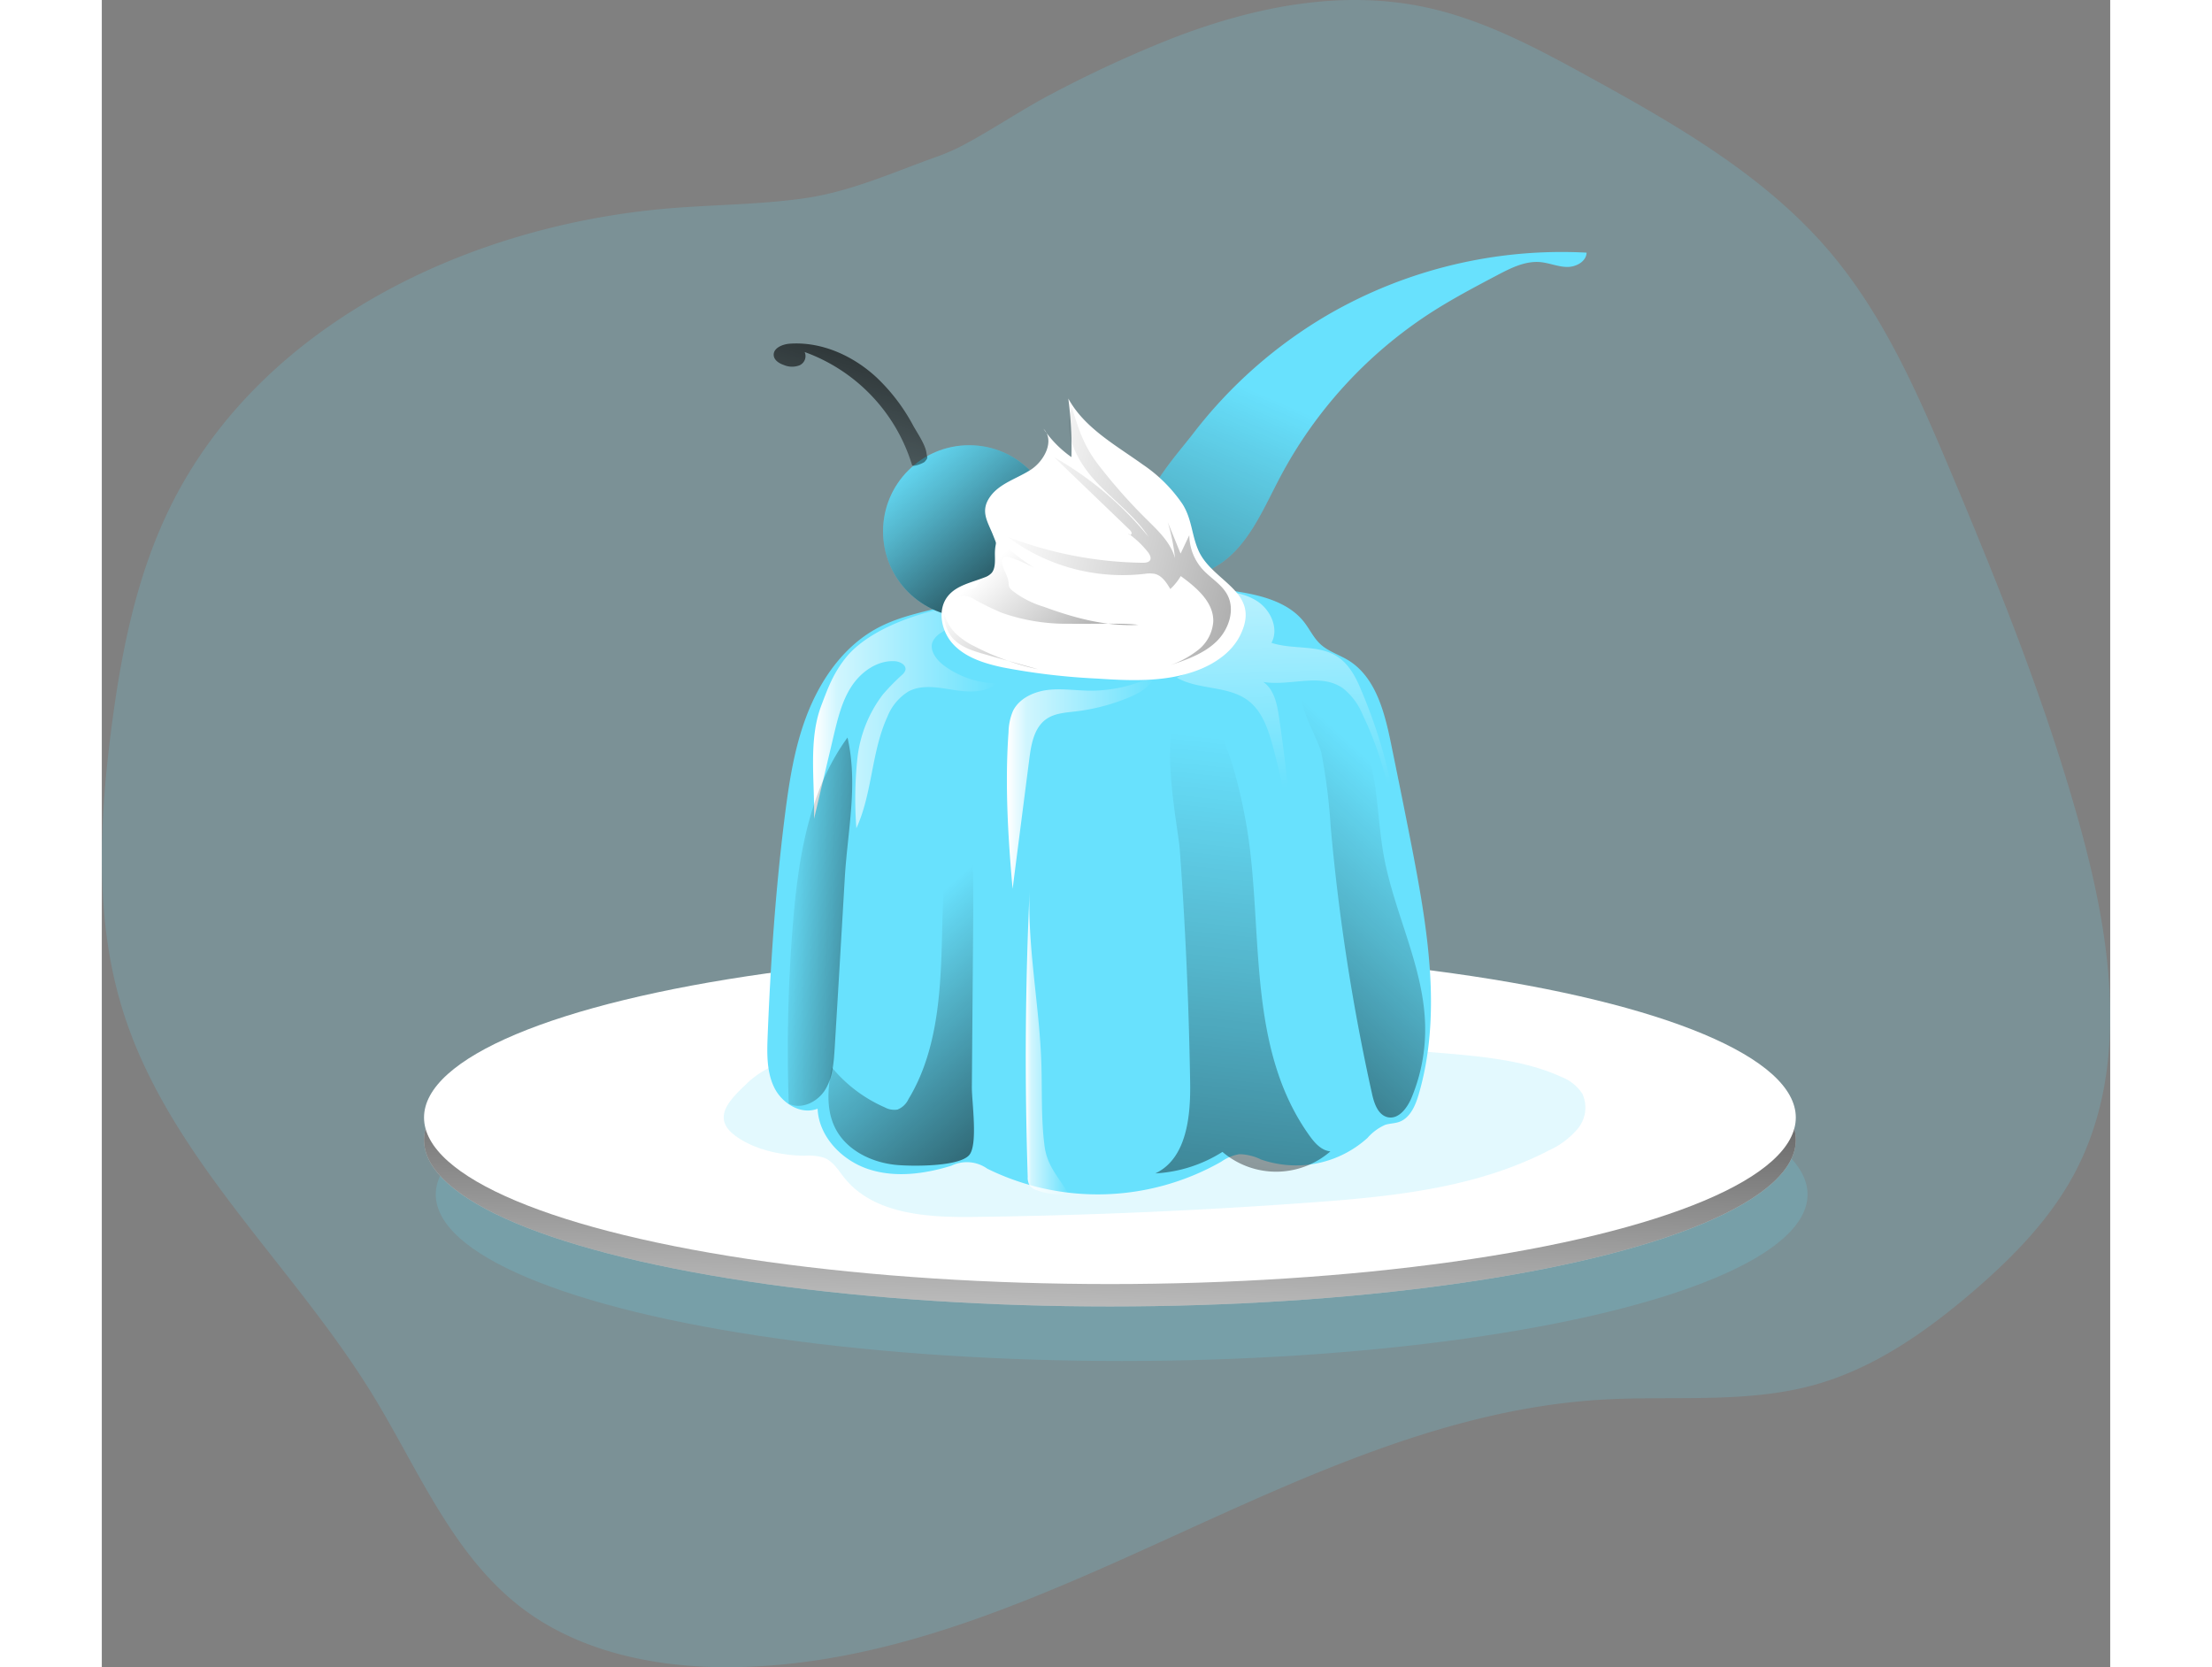 <svg id="Layer_1" data-name="Layer 1" xmlns="http://www.w3.org/2000/svg" xmlns:xlink="http://www.w3.org/1999/xlink" viewBox="0 0 384.76 319.39" width="406" height="306" class="illustration styles_illustrationTablet__1DWOa"><rect x="0" y="0" width="384.76" height="319.39" fill="#808080" stroke="none"/><defs><linearGradient id="linear-gradient" x1="194.03" y1="186.05" x2="191.22" y2="287.41" gradientUnits="userSpaceOnUse"><stop offset="0.01"></stop><stop offset="0.13" stop-opacity="0.69"></stop><stop offset="0.72" stop-opacity="0.2"></stop><stop offset="1" stop-opacity="0"></stop></linearGradient><linearGradient id="linear-gradient-2" x1="148.04" y1="139.7" x2="183.26" y2="139.7" gradientUnits="userSpaceOnUse"><stop offset="0.01" stop-color="#fff"></stop><stop offset="0.13" stop-color="#fff" stop-opacity="0.69"></stop><stop offset="1" stop-color="#fff" stop-opacity="0"></stop></linearGradient><linearGradient id="linear-gradient-3" x1="178.98" y1="116.29" x2="153.36" y2="87.29" xlink:href="#linear-gradient"></linearGradient><linearGradient id="linear-gradient-4" x1="211.89" y1="173.43" x2="249.91" y2="84.74" xlink:href="#linear-gradient"></linearGradient><linearGradient id="linear-gradient-5" x1="185.17" y1="152.29" x2="213.67" y2="152.29" xlink:href="#linear-gradient-2"></linearGradient><linearGradient id="linear-gradient-6" x1="231.32" y1="97.97" x2="233.29" y2="153.44" xlink:href="#linear-gradient-2"></linearGradient><linearGradient id="linear-gradient-7" x1="188.79" y1="202" x2="196.98" y2="202" xlink:href="#linear-gradient-2"></linearGradient><linearGradient id="linear-gradient-8" x1="171.69" y1="180.49" x2="141.84" y2="178.52" gradientUnits="userSpaceOnUse"><stop offset="0.01"></stop><stop offset="0.13" stop-opacity="0.69"></stop><stop offset="1" stop-opacity="0"></stop></linearGradient><linearGradient id="linear-gradient-9" x1="203.62" y1="229.11" x2="162.23" y2="182.65" xlink:href="#linear-gradient-8"></linearGradient><linearGradient id="linear-gradient-10" x1="219.05" y1="304.65" x2="235.94" y2="144.72" xlink:href="#linear-gradient"></linearGradient><linearGradient id="linear-gradient-11" x1="206.13" y1="224.72" x2="266.38" y2="158.83" xlink:href="#linear-gradient"></linearGradient><linearGradient id="linear-gradient-12" x1="294.63" y1="126.17" x2="184.82" y2="99.98" xlink:href="#linear-gradient"></linearGradient><linearGradient id="linear-gradient-13" x1="218.96" y1="151.91" x2="181.42" y2="111.36" xlink:href="#linear-gradient"></linearGradient><linearGradient id="linear-gradient-14" x1="162.03" y1="57.21" x2="143.16" y2="120.84" xlink:href="#linear-gradient"></linearGradient></defs><title>23</title><path d="M265.6,3.92c11.11,2.42,21.28,7.88,31.24,13.36,16.74,9.21,33.72,18.95,46.06,33.53,10.27,12.15,16.75,27,22.93,41.64,9.56,22.7,18.77,45.62,25.23,69.4,5.86,21.57,9.15,45.68-1.35,65.41-4.69,8.82-11.83,16.09-19.41,22.61-9,7.72-18.91,14.69-30.3,17.88-13.13,3.68-27.09,2.07-40.71,2.86-58.83,3.42-108.92,51.25-167.85,51.26-13.9,0-28.3-3-39.33-11.45-13.21-10.16-19.72-26.49-28.43-40.71C48.29,244.6,24.53,224.1,15.78,196c-5.35-17.2-4.5-35.7-2.22-53.57,1.86-14.54,4.7-29.16,11.1-42.36C41.76,64.73,82,45.43,121.15,42.34c8.39-.66,16.84-.69,25.19-1.87,8.58-1.22,16.51-4.74,24.62-7.69a43.41,43.41,0,0,0,5.08-2.1c6.12-3.16,11.7-7.08,17.89-10.3A230.67,230.67,0,0,1,216.86,9.81C232.31,3.85,249.15.34,265.6,3.92Z" transform="translate(-11.78 -2.48)" fill="#68e1fd" opacity="0.18" style="isolation: isolate;"></path><ellipse cx="195.38" cy="228.83" rx="131.4" ry="31.9" fill="#68e1fd" opacity="0.18" style="isolation: isolate;"></ellipse><ellipse cx="193.13" cy="218.38" rx="131.4" ry="31.9" fill="#fff"></ellipse><ellipse cx="193.13" cy="218.38" rx="131.4" ry="31.9" fill="url(#linear-gradient)"></ellipse><ellipse cx="193.13" cy="214.09" rx="131.4" ry="31.9" fill="#fff"></ellipse><path d="M146.44,223.88a9.81,9.81,0,0,1,3.86.45c1.65.72,2.62,2.4,3.75,3.81,5.64,7,15.94,7.59,24.94,7.47q32.13-.42,64.19-2.75c15.71-1.13,31.85-2.74,45.84-10a15.61,15.61,0,0,0,5.57-4.22,6.33,6.33,0,0,0,.83-6.62,8.34,8.34,0,0,0-4-3.22c-5.47-2.53-11.54-3.45-17.54-4.1a377.37,377.37,0,0,0-38.49-1.8q-31.46-.22-62.9,1.27c-11.24.53-28-2.73-37,5.75-3.24,3.08-6.91,6.54-2.61,9.93C136.46,222.69,142,223.86,146.44,223.88Z" transform="translate(-11.78 -2.48)" fill="#68e1fd" opacity="0.18" style="isolation: isolate;"></path><path d="M157.79,124.41c-5.23,3.77-8.85,9.46-11.11,15.51s-3.24,12.48-4.05,18.88c-1.77,14-2.73,28.07-3.29,42.16-.13,3.36-.21,6.89,1.29,9.91s5.14,5.25,8.28,4c.23,5.36,4.65,9.91,9.75,11.59s10.71.93,15.85-.65a6.78,6.78,0,0,1,6.91.56,47.89,47.89,0,0,0,44.83-1.35,8.64,8.64,0,0,1,3.44-1.43,9.79,9.79,0,0,1,4.13,1,20.41,20.41,0,0,0,20.42-4.1,9.8,9.8,0,0,1,3.4-2.52c.84-.27,1.76-.26,2.61-.54,2.15-.72,3.19-3.13,3.82-5.31,4.36-14.9,1.84-30.86-1.08-46.11C261.64,159,260.21,152,258.78,145c-1.23-6-2.91-12.74-8.15-16-1.8-1.11-3.92-1.72-5.45-3.17-1.26-1.18-2-2.81-3.06-4.17-2.92-3.73-7.91-5.07-12.58-5.82-11-1.78-22.18-1.58-33.31-1.38a60.59,60.59,0,0,0-19.14,3.07C170.42,119.75,163.73,120.13,157.79,124.41Z" transform="translate(-11.78 -2.48)" fill="#68e1fd" style="isolation: isolate;"></path><path d="M172.66,123.64a4.4,4.4,0,0,0-1.65,1.64c-.81,1.71.65,3.63,2.18,4.75a17.46,17.46,0,0,0,10.07,3.36c-2.21,1.9-5.48,1.71-8.36,1.25s-6-1.06-8.56.29a10,10,0,0,0-4.07,4.89c-3.08,6.73-2.85,14.61-5.93,21.33a73.48,73.48,0,0,1,.19-13.35,24.59,24.59,0,0,1,4.88-12.27,42,42,0,0,1,3.67-3.76,2,2,0,0,0,.64-.88c.26-1-1-1.7-2.08-1.75-3.33-.16-6.42,2.05-8.24,4.84s-2.62,6.11-3.39,9.36l-3.78,16c.17-7-1.13-15,1.36-21.62,1.34-3.56,2.33-6.22,4.69-9.2,5.13-6.45,18.14-10.34,26.35-10.28C178.88,121,175.25,121.9,172.66,123.64Z" transform="translate(-11.78 -2.48)" fill="url(#linear-gradient-2)"></path><circle cx="166.16" cy="101.78" r="16.49" fill="#68e1fd"></circle><circle cx="166.16" cy="101.78" r="16.49" fill="url(#linear-gradient-3)"></circle><path d="M246.78,62.72a89.43,89.43,0,0,1,49.45-11.84c-.06,1.73-2.06,2.78-3.79,2.74s-3.37-.77-5.09-.93c-2.89-.25-5.64,1.14-8.21,2.49-4.26,2.25-8.53,4.5-12.59,7.1a84.71,84.71,0,0,0-29.14,31.81C234,100.56,231,108,224.55,111.36a6.42,6.42,0,0,1-3.65.9c-4.36-.52-9.92-8.21-9.17-12.41.82-4.64,6.32-10.66,9.14-14.33A89.36,89.36,0,0,1,246.78,62.72Z" transform="translate(-11.78 -2.48)" fill="#68e1fd" style="isolation: isolate;"></path><path d="M246.78,62.72a89.43,89.43,0,0,1,49.45-11.84c-.06,1.73-2.06,2.78-3.79,2.74s-3.37-.77-5.09-.93c-2.89-.25-5.64,1.14-8.21,2.49-4.26,2.25-8.53,4.5-12.59,7.1a84.71,84.71,0,0,0-29.14,31.81C234,100.56,231,108,224.55,111.36a6.42,6.42,0,0,1-3.65.9c-4.36-.52-9.92-8.21-9.17-12.41.82-4.64,6.32-10.66,9.14-14.33A89.36,89.36,0,0,1,246.78,62.72Z" transform="translate(-11.78 -2.48)" fill="url(#linear-gradient-4)"></path><path d="M185.49,142.74a10.84,10.84,0,0,1,.86-4.08c1.2-2.41,4-3.68,6.63-4s5.37.1,8.06.13a27.27,27.27,0,0,0,12.63-3c-.81,2.18-3.06,3.45-5.21,4.34a38.31,38.31,0,0,1-10.13,2.64c-1.94.23-4,.34-5.6,1.46-2.34,1.64-2.9,4.81-3.26,7.64q-1.6,12.44-3.2,24.88C185.39,163,184.77,152.54,185.49,142.74Z" transform="translate(-11.78 -2.48)" fill="url(#linear-gradient-5)"></path><path d="M217.37,118.17c3.61,1.14,8.41-.55,10.76,2.42,1.9,2.39.37,6.12-2.09,7.93s-5.58,2.44-8.32,3.78c4.19,2.4,9.84,1.48,13.68,4.4,2.7,2.05,3.84,5.51,4.73,8.78A145,145,0,0,1,240,165q-.84-12.63-2.7-25.17c-.37-2.5-.94-5.27-3-6.7,5.22.85,10.89-1.82,15.24,1.19a12.45,12.45,0,0,1,3.8,5.11c5.1,10.54,7,22.36,7.65,34.05a99.54,99.54,0,0,0-7.87-38.62c-1-2.47-2.29-5-4.51-6.51-3.63-2.46-8.58-1.35-12.75-2.72,1.45-2.68-.1-6.21-2.63-7.91s-5.72-2-8.76-2.18a108.37,108.37,0,0,0-19.56.85C208.49,117,213.9,117.08,217.37,118.17Z" transform="translate(-11.78 -2.48)" fill="url(#linear-gradient-6)"></path><path d="M189.55,172.7q-1.29,27.59-.38,55.22a3,3,0,0,0,.41,1.74,2.8,2.8,0,0,0,1.37.85,11.87,11.87,0,0,0,6,.63c-2-3.39-4.06-5.23-4.57-9.19-.71-5.46-.4-11.23-.64-16.73C191.3,194.61,189.05,183.25,189.55,172.7Z" transform="translate(-11.78 -2.48)" fill="url(#linear-gradient-7)"></path><path d="M152.18,203.31c-.17,2.72-.37,5.58-1.8,7.91s-4.51,3.89-7,2.7a298,298,0,0,1,.77-34.07c1-12.65,3-25.81,10.49-36.08,2.06,9.11,0,17.81-.53,27Q153.17,187,152.18,203.31Z" transform="translate(-11.78 -2.48)" fill="url(#linear-gradient-8)"></path><path d="M178.69,182.24c.08-10,.16-20.12-1.21-30.07-4.41,9.44-4.49,20.24-4.76,30.65s-1,21.32-6.4,30.22a3.9,3.9,0,0,1-2.11,2,3.8,3.8,0,0,1-2.45-.43A27.34,27.34,0,0,1,151.67,207c-.86,3.88-1.16,8.12.65,11.66,2.18,4.25,7.05,6.58,11.81,7,2.84.25,11.7.36,13.78-1.85,1.78-1.9.53-10.3.55-13.09Z" transform="translate(-11.78 -2.48)" fill="url(#linear-gradient-9)"></path><path d="M220.28,209.86c.11,6.59-.71,14.6-6.67,17.41a26.76,26.76,0,0,0,12.86-4.12,15.83,15.83,0,0,0,20.68-.1c-1.72-.16-3-1.6-4-3-12-16.72-8.88-38.79-11.85-58.05-.65-4.2-4.49-26.33-11.81-24.15-5.91,1.76-1.49,23.42-1.21,27.18Q219.92,187.41,220.28,209.86Z" transform="translate(-11.78 -2.48)" fill="url(#linear-gradient-10)"></path><path d="M247.21,160.88a398.71,398.71,0,0,0,7.93,51.21c.41,1.84,1.16,4,3,4.42,2.1.45,3.75-1.79,4.57-3.77A34,34,0,0,0,265.3,199c-.22-11.18-5.89-21.5-7.91-32.5-1.25-6.86-1.09-14-3.31-20.63-.94-2.8-11-17.06-12.31-10.1-.5,2.66,3.08,8.33,3.7,11.17A113.93,113.93,0,0,1,247.21,160.88Z" transform="translate(-11.78 -2.48)" fill="url(#linear-gradient-11)"></path><path d="M183.06,106.41c-.05-.21-.18-.51-.49-1.29-1-2.61-2.64-4.67-.59-7.52,1.83-2.55,5.15-3.43,7.78-5.14s4.61-5.59,2.43-7.84a21.08,21.08,0,0,0,5.35,5.43,71.35,71.35,0,0,0-.6-11.22c3.08,5.64,9.07,8.91,14.29,12.66a28.33,28.33,0,0,1,7.61,7.59c1.77,2.83,1.73,5.86,3,8.78,2.65,6.18,12.27,7.88,8,16.37-1.56,3.12-4.61,5.26-7.85,6.54-6.16,2.43-13,2.14-19.62,1.7a127.08,127.08,0,0,1-18-2.14c-3.41-.73-6.93-1.8-9.36-4.3s-3.3-6.81-1.05-9.46c1.69-2,4.5-2.51,6.94-3.48a3.23,3.23,0,0,0,1.36-.86c.84-1,.58-2.81.62-4S183.12,106.73,183.06,106.41Z" transform="translate(-11.78 -2.48)" fill="#fff"></path><path d="M211.88,101.91c2.23,2.21,4.67,4.47,5.5,7.5a37.44,37.44,0,0,0-1.38-6.88l2.45,6,1.67-3.53a9.93,9.93,0,0,0,2.58,6.59c1.51,1.65,3.61,2.82,4.68,4.79,1.6,2.93.29,6.77-2.14,9.07s-5.7,3.44-8.86,4.5a18.85,18.85,0,0,0,5.49-3,7.61,7.61,0,0,0,2.84-5.42c.09-3.71-3.23-6.5-6.23-8.69a11,11,0,0,1-2,2.48c-.73-1.24-1.61-2.59-3-2.91a6.13,6.13,0,0,0-1.91,0,36.73,36.73,0,0,1-26.31-7.12,74.68,74.68,0,0,0,25.93,5c.53,0,1.16-.05,1.42-.51s-.07-1.08-.41-1.52a18.11,18.11,0,0,0-3.72-3.54c0,.3.52.27.58,0s-.17-.55-.38-.76L194.22,90.06a64.76,64.76,0,0,1,18.09,15.27c-2.76-4.24-7.05-7.21-10.45-11s-6-9.05-4.22-13.8c1.3,4.33,2.29,7.39,5.07,11A102.31,102.31,0,0,0,211.88,101.91Z" transform="translate(-11.78 -2.48)" fill="url(#linear-gradient-12)"></path><path d="M192.19,118.7c5.83,2.14,12,3.84,18.18,3.47-4.39-.37-8.8-.12-13.21-.2a37.13,37.13,0,0,1-13-2.11,51.36,51.36,0,0,1-5.37-2.64,3.94,3.94,0,0,0-1.81-.61,4.05,4.05,0,0,0-1.68.51c-.93.44-2,1-2.16,2a2.82,2.82,0,0,0,.19,1.46,8.81,8.81,0,0,0,2,3.23,14.73,14.73,0,0,0,3.71,2.52,47.93,47.93,0,0,0,12.06,4.35l-10.1-2.84c-2.46-.69-5.1-1.51-6.59-3.59-1.28-1.77-1.43-4.1-1.53-6.29a2.53,2.53,0,0,1,.38-1.82,2.6,2.6,0,0,1,1.82-.62l3-.2a2.17,2.17,0,0,0,.95-.22c.5-.31.65-1,1.06-1.37s1.33-.57,1.88-1a3.21,3.21,0,0,0,.75-2.47l.11-5.17a41.83,41.83,0,0,0,7.6,6.19,30.45,30.45,0,0,0-4.59-2c-.46-.16-1-.27-1.38.08a1.25,1.25,0,0,0-.18,1.12c.19,1.09.86,2,1.11,3s-.1,1.33.8,2.13A18.21,18.21,0,0,0,192.19,118.7Z" transform="translate(-11.78 -2.48)" fill="url(#linear-gradient-13)"></path><path d="M160.1,74.69c-4.47-4.1-10.46-6.79-16.51-6.37-1.44.1-3.26.87-3.08,2.3.12.91,1.05,1.48,1.92,1.78a4,4,0,0,0,3,.07,1.93,1.93,0,0,0,1-2.55A33.37,33.37,0,0,1,167,91.56c.15.49,2.22-.38,2.43-.62.74-.85.46-.7.34-1.67-.22-1.64-1.76-3.83-2.56-5.28A36,36,0,0,0,160.1,74.69Z" transform="translate(-11.78 -2.48)" fill="url(#linear-gradient-14)"></path></svg>